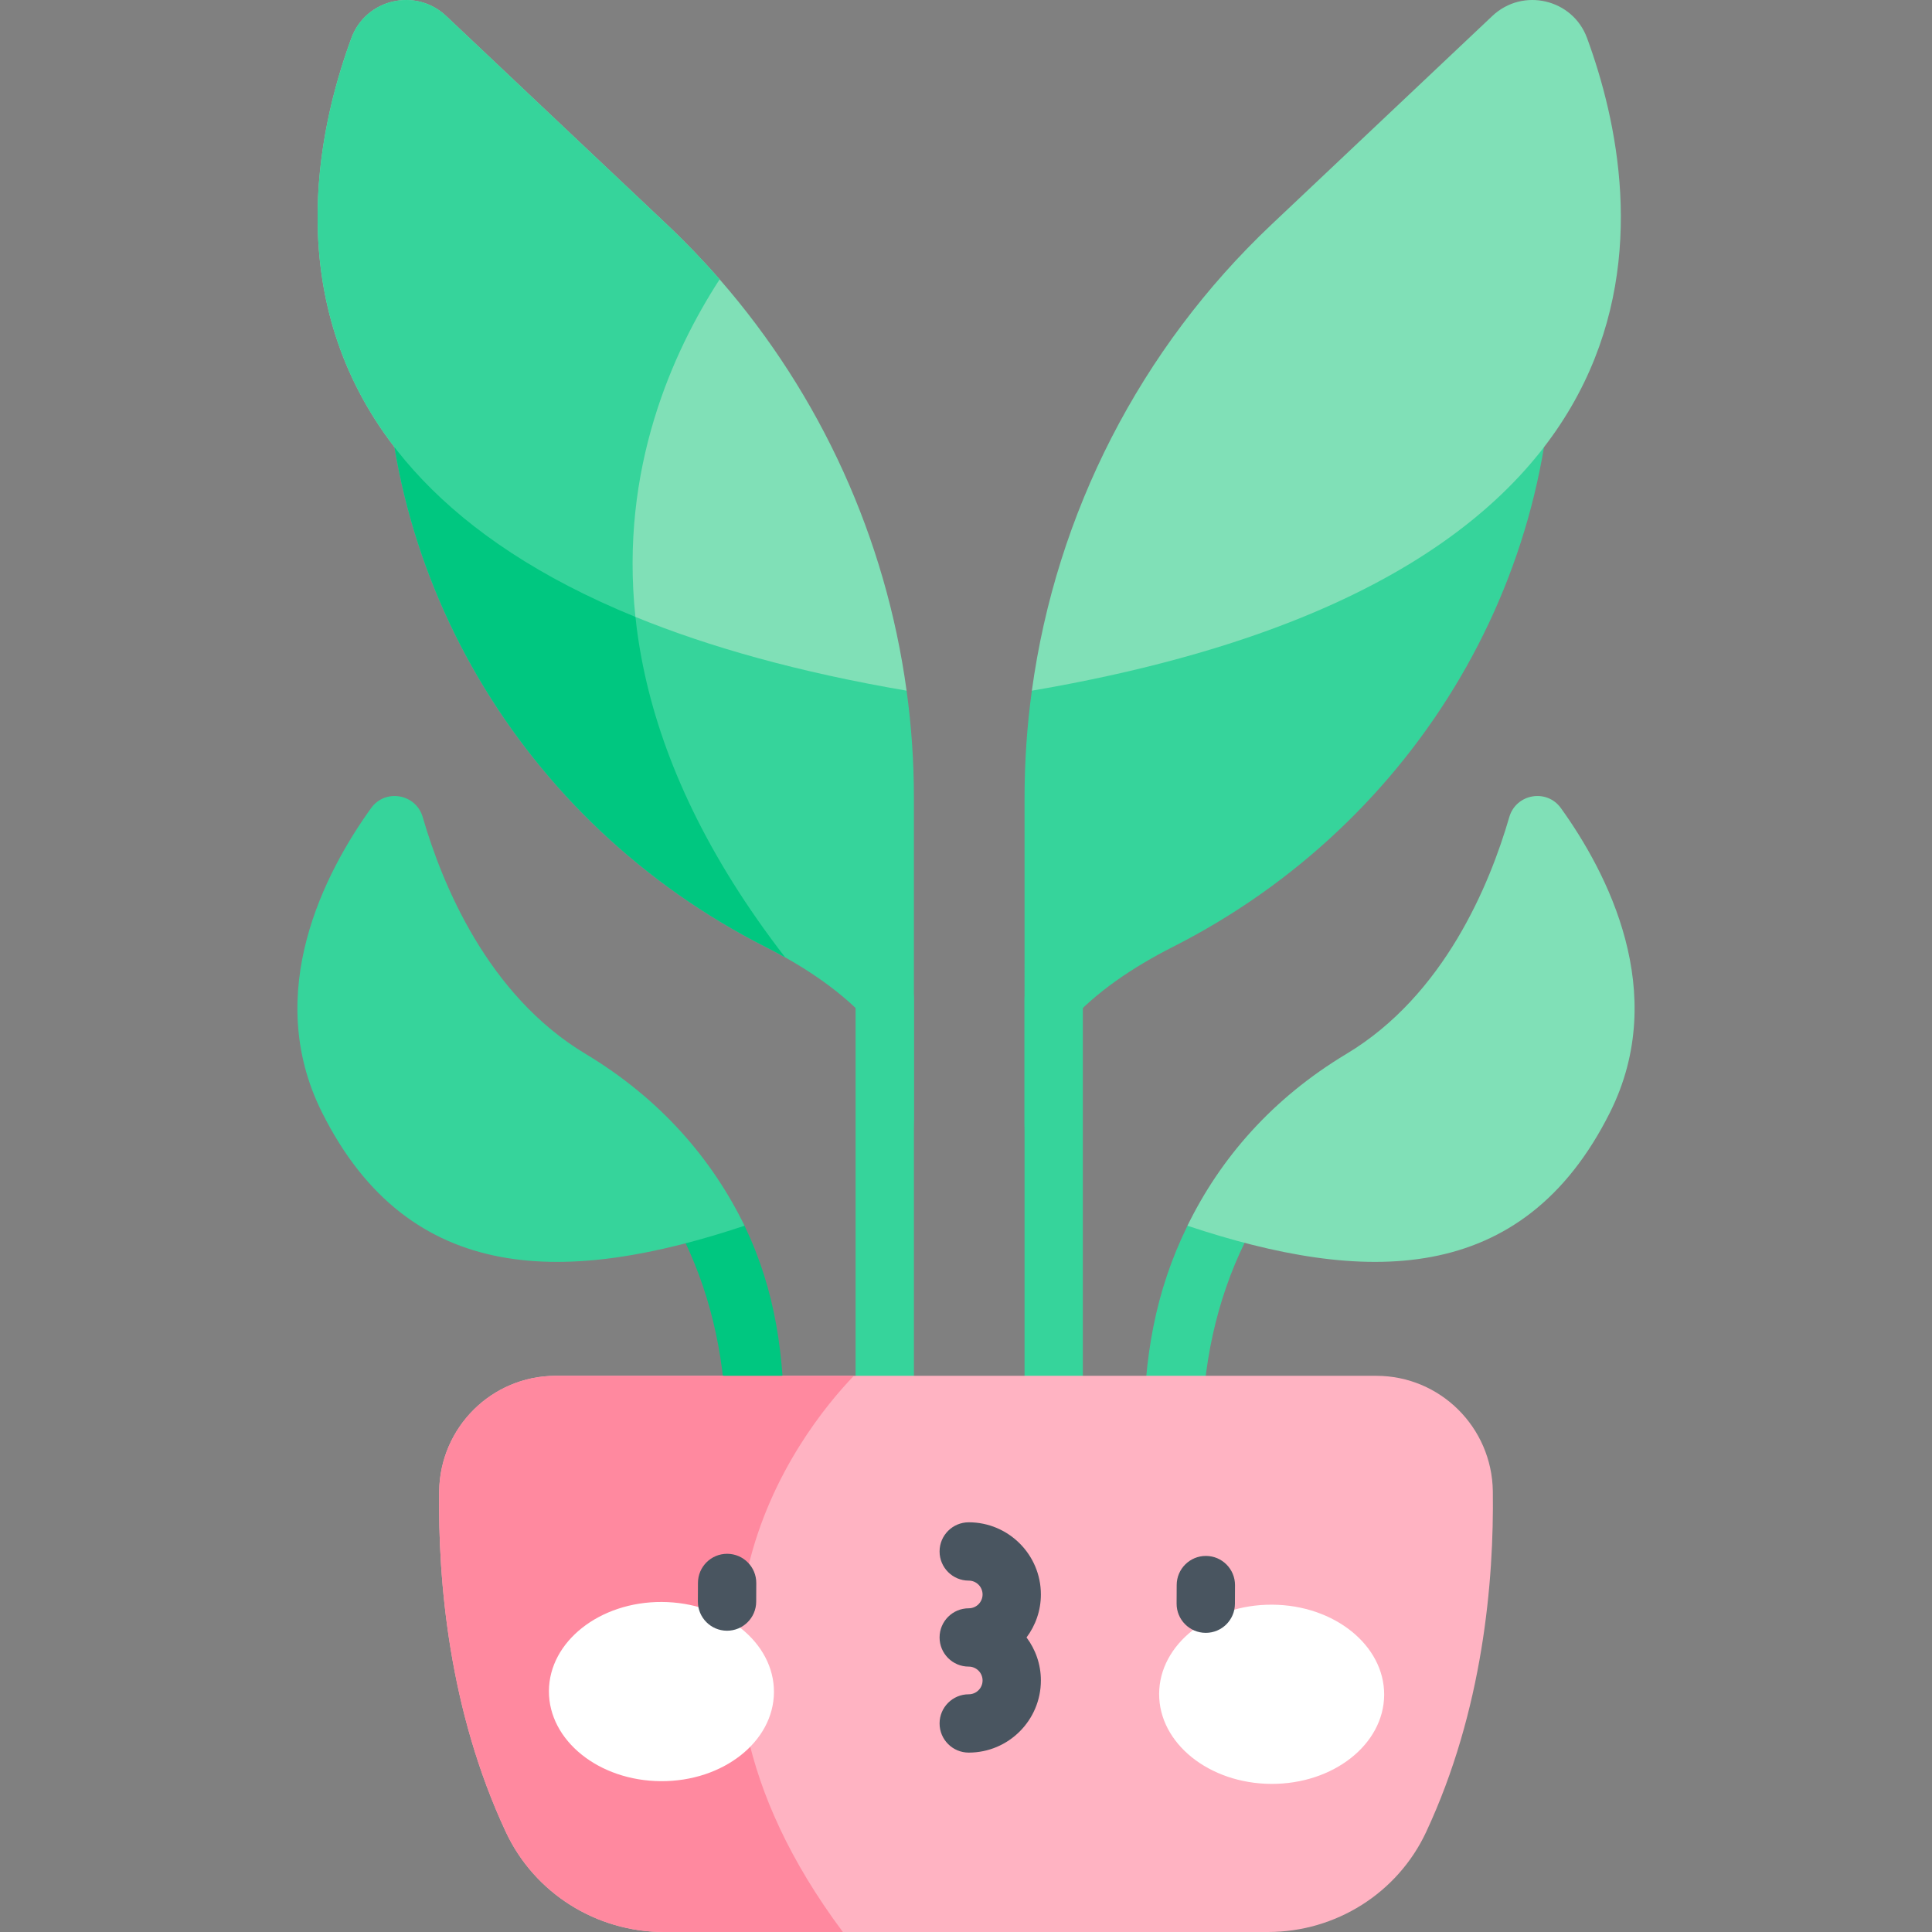 <svg id="Capa_1" enable-background="new 0 0 512 512" height="512" viewBox="0 0 512 512" width="512" xmlns="http://www.w3.org/2000/svg"><rect x="0" y="0" width="512" height="512" fill="#808080" stroke="none"/><g><g fill="#36d49b"><path d="m310.791 388.879c-4.268 0-7.727-3.459-7.727-7.727 0-21.383 3.048-38.769 11.622-56.316 1.873-3.834 7.8-7.779 11.635-5.902 3.834 1.873 5.424 6.501 3.55 10.335-7.533 15.415-11.352 32.872-11.352 51.882 0 4.268-3.46 7.728-7.728 7.728z"/><path d="m279.242 380.122c-4.268 0-7.727-3.956-7.727-8.836v-106.449c0-4.881 3.46-8.836 7.727-8.836s7.727 3.956 7.727 8.836v106.449c.001 4.88-3.459 8.836-7.727 8.836z"/><path d="m271.515 299.735c0-22.303 18.05-38.023 39.324-48.806 64.781-32.834 104.866-100.166 100.449-172.658-.858-14.072-2.252-22.788-2.252-22.788l-135.582 127.554c-1.288 9.345-1.937 18.813-1.937 28.354z"/></g><path d="m273.454 183.037c6.419-46.961 28.684-90.646 63.549-123.575l58.483-55.233c8.051-7.603 21.282-4.538 25.101 5.855 15.948 43.396 30.935 142.55-147.133 172.953" fill="#80e0b7"/><path d="m234.467 380.122c4.268 0 7.727-3.956 7.727-8.836v-106.449c0-4.881-3.46-8.836-7.727-8.836-4.268 0-7.727 3.956-7.727 8.836v106.449c0 4.88 3.46 8.836 7.727 8.836z" fill="#36d49b"/><path d="m242.194 211.388v88.349c0-20.452-15.176-35.37-34.103-46.014-1.71-.968-3.462-1.896-5.224-2.792-64.775-32.836-104.864-100.166-100.444-172.658.855-14.074 2.256-22.79 2.256-22.79l66.723 62.777 68.855 64.775c1.288 9.344 1.937 18.813 1.937 28.353z" fill="#36d49b"/><path d="m208.091 253.724c-1.71-.968-3.462-1.896-5.224-2.792-64.775-32.837-104.864-100.167-100.444-172.659.855-14.074 2.256-22.79 2.256-22.79l66.723 62.777c-8.5 34.813-5.08 81.465 36.689 135.464z" fill="#00c780"/><path d="m240.257 183.034c-28.704-4.905-52.391-11.591-71.864-19.545l-35.174-39.389-28.684-5.615h-.01c-29.725-38.605-20.73-83.032-11.406-108.398 3.823-10.396 17.052-13.456 25.109-5.862l58.48 55.235c4.925 4.646 9.592 9.509 14.002 14.568 26.839 30.765 44.035 68.68 49.547 109.006z" fill="#80e0b7"/><path d="m168.393 163.489c-101.351-41.377-88.647-117.001-75.274-153.402 3.823-10.396 17.052-13.456 25.109-5.862l58.48 55.235c4.925 4.646 9.592 9.509 14.002 14.568-12.477 19.267-26.49 50.207-22.317 89.461z" fill="#36d49b"/><path d="m200.182 387.849c-4.268 0-7.727-3.459-7.727-7.727 0-18.653-3.687-35.839-10.957-51.081-1.838-3.853-.205-8.465 3.647-10.302 3.853-1.839 10.332 2.244 12.169 6.096 8.27 17.336 10.595 34.312 10.595 55.287 0 4.268-3.459 7.727-7.727 7.727z" fill="#00c780"/><path d="m197.314 324.835c-46.549 15.506-88.709 16.495-111.984-30.044-15.918-31.846.834-63.693 13.013-80.631 3.761-5.234 11.89-3.802 13.682 2.38 5.162 17.803 17.216 47.188 43.129 62.735 19.74 11.848 33.454 27.715 42.16 45.56z" fill="#36d49b"/><path d="m426.67 294.791c-23.275 46.539-65.435 45.55-111.984 30.044 8.706-17.845 22.419-33.712 42.16-45.56 25.912-15.547 37.967-44.931 43.129-62.735 1.793-6.182 9.922-7.614 13.682-2.38 12.179 16.938 28.931 48.785 13.013 80.631z" fill="#80e0b7"/><path d="m377.947 485.491c-7.583 16.237-23.996 26.509-41.903 26.509h-160.088c-17.907 0-34.32-10.272-41.903-26.509-15.073-32.269-17.989-66.527-17.67-90.296.237-16.949 13.961-30.59 30.909-30.59h44.272l7.944 3.699 7.872-3.699h157.327c16.948 0 30.672 13.641 30.909 30.59.32 23.769-2.596 58.026-17.669 90.296z" fill="#ffb3c2"/><path d="m223.37 512h-47.415c-17.907 0-34.32-10.272-41.903-26.509-15.073-32.269-17.989-66.527-17.67-90.296.237-16.949 13.961-30.59 30.909-30.59h78.993c-14.412 15.001-59.457 71.689-2.914 147.395z" fill="#ff899f"/><g><g fill="#fff"><ellipse cx="175.188" cy="448.041" rx="23.746" ry="29.818" transform="matrix(.005 -1 1 .005 -273.63 621.231)"/><ellipse cx="336.812" cy="448.761" rx="23.746" ry="29.818" transform="matrix(.005 -1 1 .005 -113.445 783.571)"/></g><g><path d="m319.54 432.723c-.012 0-.023 0-.034 0-4.268-.019-7.712-3.493-7.694-7.762l.022-4.932c.019-4.256 3.475-7.693 7.727-7.693h.034c4.268.019 7.712 3.493 7.694 7.762l-.022 4.932c-.018 4.256-3.475 7.693-7.727 7.693z" fill="#495560"/></g><g><path d="m192.672 432.158c-.012 0-.023 0-.034 0-4.268-.019-7.712-3.493-7.694-7.762l.022-4.932c.019-4.256 3.475-7.693 7.727-7.693h.034c4.268.019 7.712 3.493 7.694 7.762l-.022 4.932c-.019 4.256-3.476 7.693-7.727 7.693z" fill="#495560"/></g><path d="m275.846 422.547c0-10.544-8.578-19.122-19.122-19.122-4.268 0-7.727 3.459-7.727 7.727s3.46 7.727 7.727 7.727c2.022 0 3.667 1.645 3.667 3.667s-1.645 3.668-3.667 3.668c-4.268 0-7.727 3.459-7.727 7.727s3.46 7.727 7.727 7.727c2.022 0 3.667 1.645 3.667 3.667s-1.645 3.667-3.667 3.667c-4.268 0-7.727 3.459-7.727 7.727s3.46 7.727 7.727 7.727c10.544 0 19.122-8.578 19.122-19.122 0-4.272-1.425-8.208-3.802-11.395 2.377-3.184 3.802-7.12 3.802-11.392z" fill="#495560"/></g></g></svg>